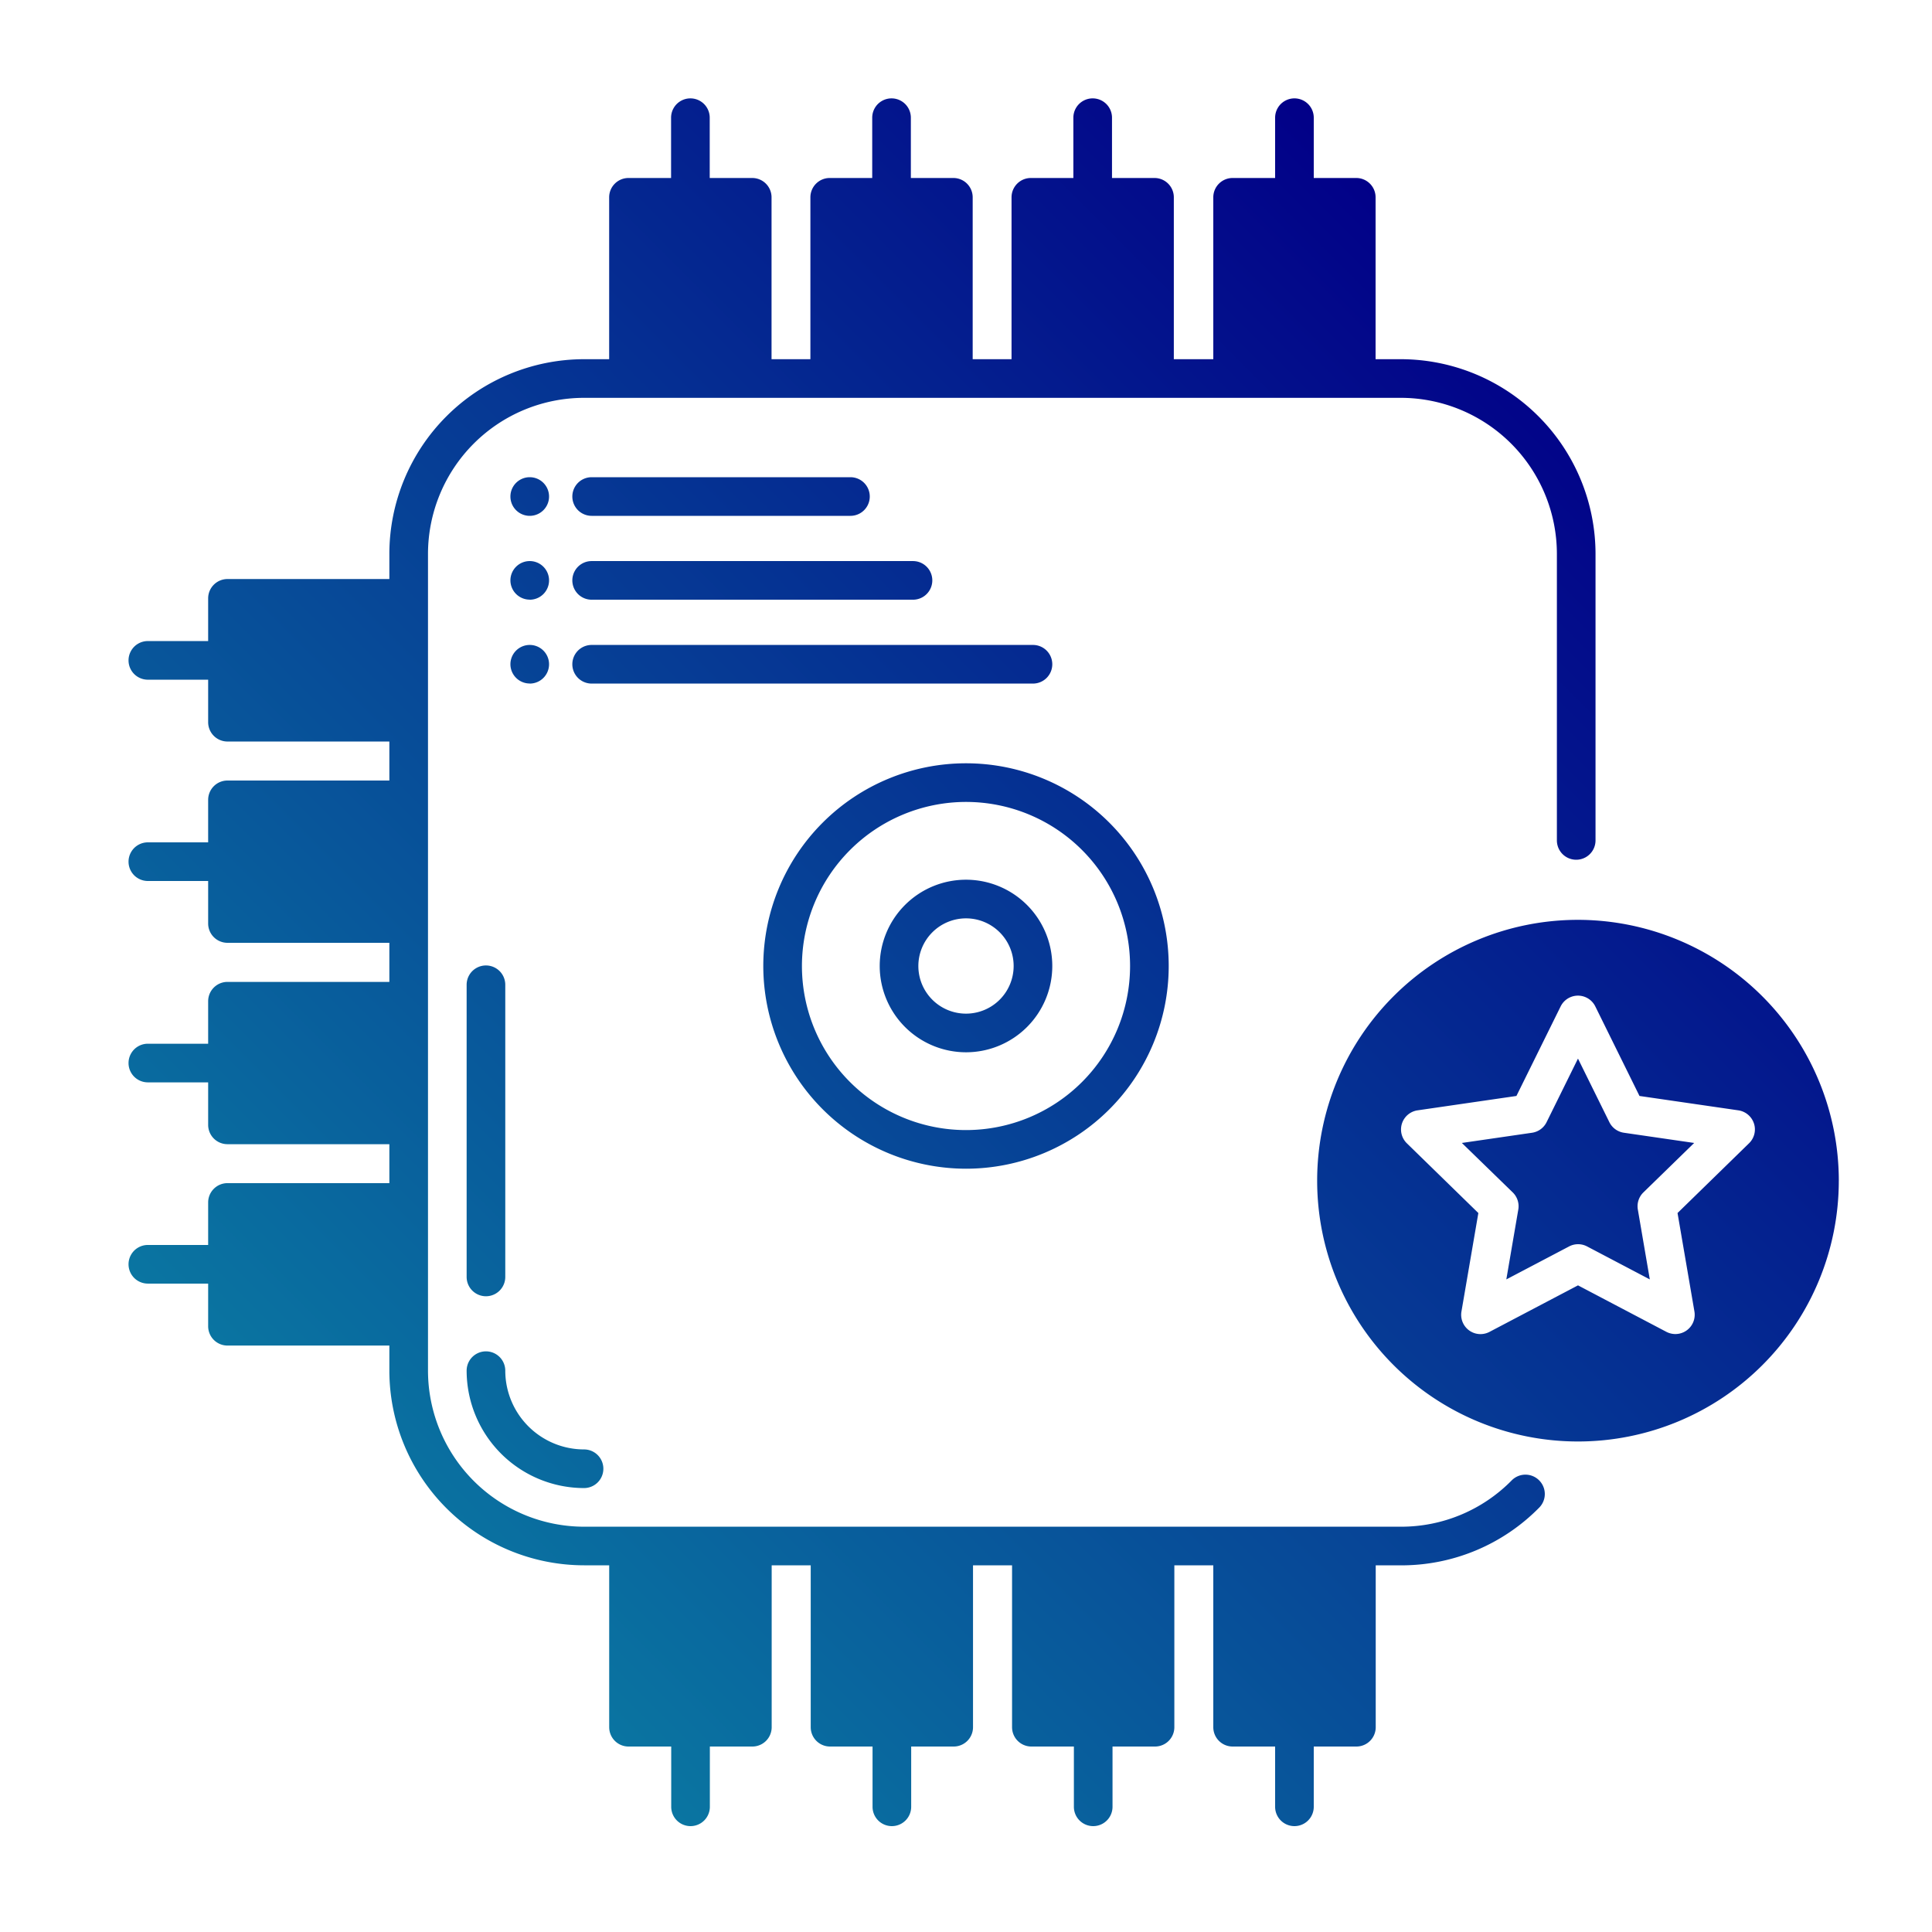 <svg height="512" viewBox="0 0 100 100" width="512" xmlns="http://www.w3.org/2000/svg" xmlns:xlink="http://www.w3.org/1999/xlink"><linearGradient id="New_Gradient_Swatch_5" gradientUnits="userSpaceOnUse" x1="20.988" x2="81.75" y1="80.188" y2="19.427"><stop offset="0" stop-color="#0a75a1"/><stop offset=".362" stop-color="#074b98"/><stop offset=".722" stop-color="#04218f"/><stop offset="1" stop-color="#020088"/></linearGradient><g id="object"><g id="_09" data-name="09"><path d="m26.419 25.7a1 1 0 1 1 1 1 1 1 0 0 1 -1-1zm4.2 1h13.4a1 1 0 0 0 0-2h-13.395a1 1 0 0 0 0 2zm-3.2 4.341a1 1 0 1 0 -1-1 1 1 0 0 0 1 .996zm3.2 0h16.637a1 1 0 0 0 0-2h-16.632a1 1 0 0 0 0 2zm-3.2 4.341a1 1 0 1 0 -1-1 1 1 0 0 0 1 .996zm27.047-1a1 1 0 0 0 -1-1h-22.842a1 1 0 0 0 0 2h22.842a1 1 0 0 0 1-1.005zm-8.932 15.618a4.466 4.466 0 1 1 4.466 4.466 4.47 4.47 0 0 1 -4.466-4.466zm2 0a2.466 2.466 0 1 0 2.466-2.466 2.469 2.469 0 0 0 -2.466 2.466zm-8.026 0a10.492 10.492 0 1 1 10.492 10.492 10.5 10.5 0 0 1 -10.492-10.492zm2 0a8.492 8.492 0 1 0 8.492-8.492 8.5 8.5 0 0 0 -8.492 8.492zm38.154 26.619a1 1 0 0 1 .008 1.414 10 10 0 0 1 -7.163 2.989h-1.3v8.378a1 1 0 0 1 -1 1h-2.207v3.12a1 1 0 1 1 -2 0v-3.12h-2.2a1 1 0 0 1 -1-1v-8.38h-2.016v8.38a1 1 0 0 1 -1 1h-2.2v3.12a1 1 0 0 1 -2 0v-3.12h-2.2a1 1 0 0 1 -1-1v-8.38h-2.021v8.38a1 1 0 0 1 -1 1h-2.2v3.12a1 1 0 0 1 -2 0v-3.12h-2.2a1 1 0 0 1 -1-1v-8.38h-2.021v8.38a1 1 0 0 1 -1 1h-2.2v3.12a1 1 0 0 1 -2 0v-3.12h-2.21a1 1 0 0 1 -1-1v-8.38h-1.3a10.088 10.088 0 0 1 -10.079-10.074v-1.3h-8.379a1 1 0 0 1 -1-1v-2.207h-3.121a1 1 0 0 1 0-2h3.121v-2.2a1 1 0 0 1 1-1h8.379v-2.016h-8.379a1 1 0 0 1 -1-1v-2.2h-3.121a1 1 0 1 1 0-2h3.121v-2.2a1 1 0 0 1 1-1h8.379v-2.023h-8.379a1 1 0 0 1 -1-1v-2.2h-3.121a1 1 0 1 1 0-2h3.121v-2.2a1 1 0 0 1 1-1h8.379v-2.019h-8.379a1 1 0 0 1 -1-1v-2.2h-3.121a1 1 0 1 1 0-2h3.121v-2.21a1 1 0 0 1 1-1h8.379v-1.3a10.089 10.089 0 0 1 10.077-10.079h1.3v-8.379a1 1 0 0 1 1-1h2.205v-3.121a1 1 0 1 1 2 0v3.121h2.2a1 1 0 0 1 1 1v8.379h2.011v-8.379a1 1 0 0 1 1-1h2.2v-3.121a1 1 0 1 1 2 0v3.121h2.2a1 1 0 0 1 1 1v8.379h2.011v-8.379a1 1 0 0 1 1-1h2.2v-3.121a1 1 0 1 1 2 0v3.121h2.2a1 1 0 0 1 1 1v8.379h2.043v-8.379a1 1 0 0 1 1-1h2.2v-3.121a1 1 0 1 1 2 0v3.121h2.2a1 1 0 0 1 1 1v8.379h1.3a10.089 10.089 0 0 1 10.084 10.077v14.831a1 1 0 0 1 -2 0v-14.831a8.086 8.086 0 0 0 -8.077-8.077h-42.277a8.086 8.086 0 0 0 -8.077 8.077v42.277a8.086 8.086 0 0 0 8.077 8.076h42.277a8.016 8.016 0 0 0 5.741-2.4 1 1 0 0 1 1.414-.003zm-54.509-9.525a1 1 0 0 0 1-1v-15.122a1 1 0 0 0 -2 0v15.122a1 1 0 0 0 1 1zm5.077 9.928a1 1 0 1 0 0-2 4.081 4.081 0 0 1 -4.077-4.076 1 1 0 0 0 -2 0 6.084 6.084 0 0 0 6.077 6.076zm53.07-18.939-1.624-3.29-1.625 3.291a1 1 0 0 1 -.753.547l-3.632.528 2.634 2.561a1 1 0 0 1 .287.885l-.62 3.617 3.249-1.707a1 1 0 0 1 .931 0l3.247 1.707-.62-3.617a1 1 0 0 1 .287-.885l2.629-2.561-3.632-.528a1 1 0 0 1 -.758-.548zm11.876 3.028a13.5 13.5 0 1 1 -13.5-13.5 13.515 13.515 0 0 1 13.501 13.5zm-4.392-2.96a1 1 0 0 0 -.807-.68l-5.117-.744-2.288-4.636a1 1 0 0 0 -1.793 0l-2.289 4.636-5.116.744a1 1 0 0 0 -.555 1.706l3.7 3.609-.874 5.095a1 1 0 0 0 1.455 1.055l4.577-2.406 4.575 2.406a1.012 1.012 0 0 0 .466.114 1 1 0 0 0 .985-1.169l-.874-5.095 3.7-3.609a1 1 0 0 0 .256-1.026z" fill="url(#New_Gradient_Swatch_5)"/></g></g></svg>
